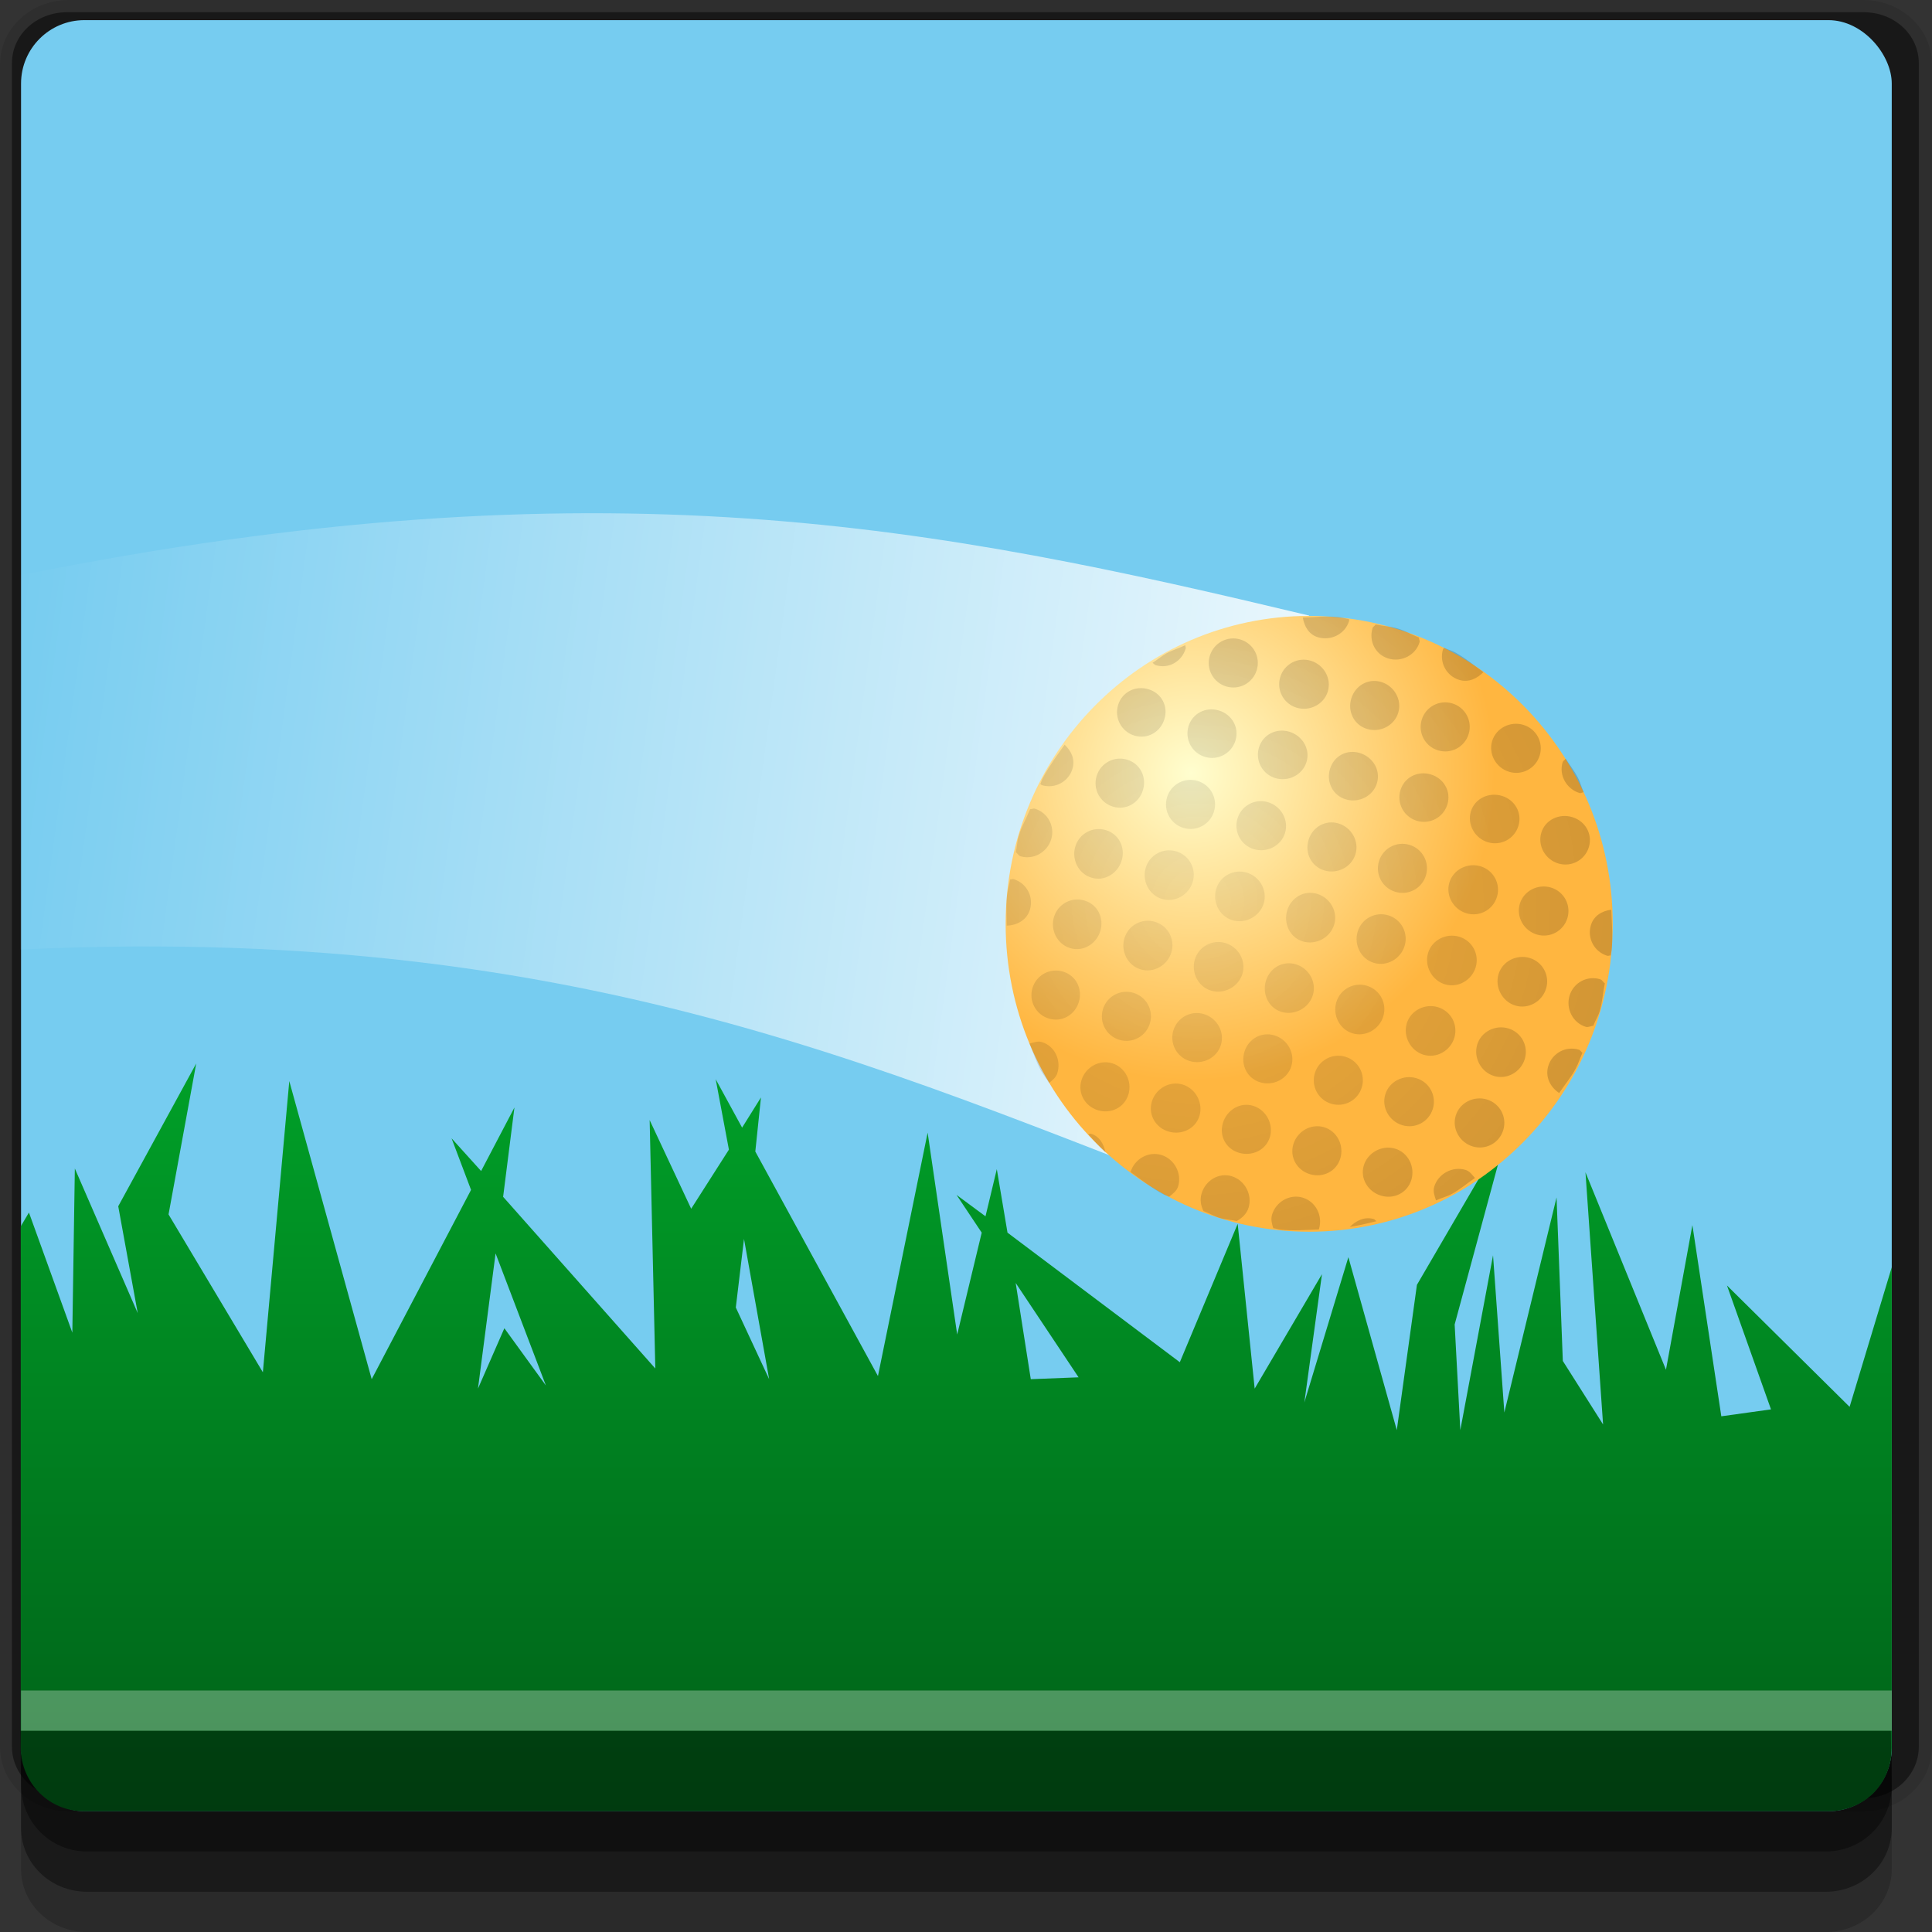 <?xml version="1.0" encoding="UTF-8" standalone="no"?>
<!-- Created with Inkscape (http://www.inkscape.org/) -->

<svg
   xmlns:dc="http://purl.org/dc/elements/1.1/"
   xmlns:cc="http://creativecommons.org/ns#"
   xmlns:rdf="http://www.w3.org/1999/02/22-rdf-syntax-ns#"
   xmlns:svg="http://www.w3.org/2000/svg"
   xmlns="http://www.w3.org/2000/svg"
   xmlns:xlink="http://www.w3.org/1999/xlink"
   xmlns:sodipodi="http://sodipodi.sourceforge.net/DTD/sodipodi-0.dtd"
   xmlns:inkscape="http://www.inkscape.org/namespaces/inkscape"
   width="96"
   height="96"
   id="svg2"
   version="1.1"
   inkscape:version="0.48.4 r9939"
   sodipodi:docname="kolf.svg">
  <rect width="100%" height="100%" fill="#333333" stroke="none"/>
  <defs
     id="defs4">
    <radialGradient
       inkscape:collect="always"
       xlink:href="#linearGradient4266"
       id="radialGradient4272"
       cx="60.978"
       cy="1004.565"
       fx="60.978"
       fy="1004.565"
       r="15.051"
       gradientTransform="matrix(1.867,-0.028,0.028,1.833,-82.471,-838.503)"
       gradientUnits="userSpaceOnUse" />
    <linearGradient
       id="linearGradient4266">
      <stop
         style="stop-color:#000000;stop-opacity:0.2;"
         offset="0"
         id="stop4268" />
      <stop
         style="stop-color:#000000;stop-opacity:0.854;"
         offset="1"
         id="stop4270" />
    </linearGradient>
    <radialGradient
       inkscape:collect="always"
       xlink:href="#linearGradient3770-6"
       id="radialGradient3773"
       gradientUnits="userSpaceOnUse"
       gradientTransform="matrix(1,0,0,1.014,0,-0.591)"
       cx="-24.75"
       cy="31.706"
       fx="-24.75"
       fy="31.706"
       r="19.263" />
    <linearGradient
       id="linearGradient3770-6">
      <stop
         style="stop-color:#fffecf;stop-opacity:1;"
         offset="0"
         id="stop3772-8" />
      <stop
         style="stop-color:#ffb640;stop-opacity:1;"
         offset="1"
         id="stop3774-0" />
    </linearGradient>
    <linearGradient
       gradientTransform="matrix(1.063,0,0,1,-3.065,953.23)"
       inkscape:collect="always"
       xlink:href="#linearGradient3939"
       id="linearGradient3945"
       x1="74.307"
       y1="44.684"
       x2="3.06"
       y2="35.561"
       gradientUnits="userSpaceOnUse" />
    <linearGradient
       inkscape:collect="always"
       id="linearGradient3939">
      <stop
         style="stop-color:#ffffff;stop-opacity:1;"
         offset="0"
         id="stop3941" />
      <stop
         style="stop-color:#ffffff;stop-opacity:0;"
         offset="1"
         id="stop3943" />
    </linearGradient>
    <linearGradient
       id="linearGradient3781">
      <stop
         style="stop-color:#005f18;stop-opacity:1;"
         offset="0"
         id="stop3783" />
      <stop
         style="stop-color:#00a429;stop-opacity:1;"
         offset="1"
         id="stop3785" />
    </linearGradient>
    <linearGradient
       inkscape:collect="always"
       xlink:href="#linearGradient3781"
       id="linearGradient3825"
       gradientUnits="userSpaceOnUse"
       gradientTransform="matrix(1.081,0,0,1.503,-4.323,-1472.133)"
       x1="41.013"
       y1="1039.715"
       x2="41.013"
       y2="1013.109" />
  </defs>
  <sodipodi:namedview
     id="base"
     pagecolor="#ffffff"
     bordercolor="#666666"
     borderopacity="1.0"
     inkscape:pageopacity="0.0"
     inkscape:pageshadow="2"
     inkscape:zoom="5.90625"
     inkscape:cx="48"
     inkscape:cy="48"
     inkscape:document-units="px"
     inkscape:current-layer="layer1"
     showgrid="true"
     inkscape:snap-page="true"
     inkscape:snap-global="true"
     inkscape:snap-center="true"
     inkscape:snap-object-midpoints="false"
     showguides="true"
     inkscape:guide-bbox="true"
     inkscape:snap-bbox="true"
     inkscape:object-paths="true"
     inkscape:object-nodes="true"
     inkscape:window-width="1305"
     inkscape:window-height="744"
     inkscape:window-x="61"
     inkscape:window-y="24"
     inkscape:window-maximized="1"
     inkscape:snap-midpoints="true"
     inkscape:snap-grids="true"
     inkscape:snap-to-guides="false">
    <inkscape:grid
       type="xygrid"
       id="grid3002"
       empspacing="5"
       visible="true"
       enabled="true"
       snapvisiblegridlinesonly="true" />
  </sodipodi:namedview>
  <g
     inkscape:label="Layer 1"
     inkscape:groupmode="layer"
     id="layer1"
     transform="translate(0,-956.362)">
    <path
       style="fill:#000000;fill-opacity:0.096;fill-rule:nonzero;stroke:none"
       d="M 3.409,956.362 C 1.526,956.362 0,957.793 0,959.558 l 0,83.608 c 0,1.765 1.526,3.196 3.409,3.196 l 89.182,0 c 1.883,0 3.409,-1.431 3.409,-3.196 l 0,-83.608 c 0,-1.765 -1.526,-3.196 -3.409,-3.196 z"
       id="rect3772"
       inkscape:connector-curvature="0"
       sodipodi:nodetypes="sssssssss" />
    <path
       sodipodi:type="inkscape:offset"
       inkscape:radius="-0.64764893"
       inkscape:original="M 3.34375 956.3125 C 1.459574 956.3125 -0.0625 957.73357 -0.0625 959.5 L -0.0625 1043.1562 C -0.0625 1044.9227 1.459574 1046.375 3.34375 1046.375 L 92.59375 1046.375 C 94.477924 1046.375 96 1044.9228 96 1043.1562 L 96 959.5 C 96 957.73357 94.477924 956.3125 92.59375 956.3125 L 3.34375 956.3125 z "
       style="fill:#000000;fill-opacity:0.47;fill-rule:nonzero;stroke:none"
       id="path3831"
       d="m 3.344,956.969 c -1.559,0 -2.75,1.137 -2.75,2.531 l 0,83.656 c 0,1.395 1.199,2.563 2.75,2.563 l 89.25,0 c 1.551,0 2.75,-1.168 2.75,-2.563 l 0,-83.656 c 0,-1.394 -1.191,-2.531 -2.75,-2.531 l -89.25,0 z" />
    <rect
       style="fill:#ffffff;fill-opacity:0;fill-rule:nonzero;stroke:none"
       id="rect3775"
       width="96"
       height="96"
       x="0"
       y="956.362"
       ry="0" />
    <path
       style="fill:#000000;fill-opacity:0.187;fill-rule:nonzero;stroke:none"
       d="m 1.046,1041.807 0,7.422 c 0,1.739 1.462,3.134 3.285,3.134 l 86.384,0 c 1.823,0 3.285,-1.395 3.285,-3.134 l 0,-7.422 -92.954,0 z"
       id="rect3785"
       inkscape:connector-curvature="0" />
    <path
       style="fill:#000000;fill-opacity:0.384;fill-rule:nonzero;stroke:none"
       d="m 1.046,1041.807 0,5.381 c 0,1.762 1.462,3.175 3.285,3.175 l 86.384,0 c 1.823,0 3.285,-1.413 3.285,-3.175 l 0,-5.381 -92.954,0 z"
       id="rect3783"
       inkscape:connector-curvature="0" />
    <rect
       style="fill:#76ccf0;fill-opacity:1;fill-rule:nonzero;stroke:none"
       id="rect2985"
       width="92.954"
       height="89"
       x="1.046"
       y="957.362"
       ry="3.151" />
    <path
       style="fill:url(#linearGradient3825);fill-opacity:1;fill-rule:nonzero;stroke:none"
       d="M 1.031 60.938 L 1.031 86.844 C 1.031 87.717 1.399 88.524 1.969 89.094 C 2.538 89.663 3.315 90 4.188 90 L 90.844 90 C 91.717 90 92.524 89.663 93.094 89.094 C 93.663 88.524 94 87.717 94 86.844 L 94 62.969 L 91.906 69.906 L 85.812 63.875 L 88 70.031 L 85.531 70.375 L 84.094 60.875 L 82.781 68.062 L 78.781 58.25 L 79.656 70.781 L 77.656 67.625 L 77.344 59.5 L 74.75 70.188 L 74.188 62.375 L 72.562 71.062 L 72.281 65.812 L 74.906 56.125 L 70.406 63.844 L 69.406 71.062 L 67 62.469 L 64.812 69.688 L 65.688 63.312 L 62.344 69 L 61.5 60.812 L 58.625 67.688 L 50.062 61.25 L 49.531 58.094 L 48.969 60.438 L 47.531 59.375 L 48.781 61.25 L 47.562 66.312 L 46.094 56.281 L 43.625 68.375 L 37.531 57.219 L 37.812 54.531 L 36.875 56.031 L 35.562 53.625 L 36.219 57.125 L 34.344 60.062 L 32.281 55.656 L 32.562 68 L 25 59.469 L 25.562 55.031 L 23.906 58.188 L 22.438 56.562 L 23.406 59.125 L 18.469 68.531 L 14.375 53.719 L 13.062 68.188 L 8.375 60.344 L 9.75 52.844 L 5.875 59.938 L 6.844 65.25 L 3.719 58.062 L 3.594 66.219 L 1.438 60.25 L 1.031 60.938 z M 36.969 61.562 L 38.219 68.531 L 36.562 64.969 L 36.969 61.562 z M 24.625 62.281 L 27.125 68.844 L 25.062 66 L 23.75 69 L 24.625 62.281 z M 50.469 63.75 L 53.594 68.438 L 51.219 68.531 L 50.469 63.75 z "
       id="rect3777"
       transform="translate(0,956.362)" />
    <path
       style="fill:url(#linearGradient3945);fill-opacity:1;fill-rule:nonzero;stroke:none"
       d="m 1,984.949 0,18.594 c 29.786,-1.409 45.368,7.241 64.048,14 l 0,-30.594 C 46.762,982.582 30.024,979.11 1,984.949 z"
       id="rect3936"
       inkscape:connector-curvature="0"
       sodipodi:nodetypes="ccccc" />
    <path
       sodipodi:type="arc"
       style="fill:url(#radialGradient3773);fill-opacity:1;fill-rule:nonzero;stroke:none"
       id="path2992"
       sodipodi:cx="-17.268173"
       sodipodi:cy="41.118584"
       sodipodi:rx="19.2628"
       sodipodi:ry="19.539824"
       d="m 1.995,41.119 c 0,10.792 -8.624,19.54 -19.263,19.54 -10.639,0 -19.263,-8.748 -19.263,-19.54 0,-10.792 8.624,-19.54 19.263,-19.54 10.639,0 19.263,8.748 19.263,19.54 z"
       transform="matrix(0.783,0,0,0.783,78.574,970.07)" />
    <path
       style="opacity:0.255;fill:url(#radialGradient4272);fill-opacity:1;fill-rule:nonzero;stroke:none"
       d="m 69.467,987.596 c -0.37,-0.112 -0.742,-0.123 -1.113,-0.205 -0.039,0.073 -0.128,0.101 -0.153,0.182 -0.195,0.646 0.138,1.315 0.785,1.51 0.646,0.195 1.354,-0.159 1.549,-0.806 0.024,-0.081 -0.034,-0.155 -0.027,-0.236 -0.351,-0.136 -0.675,-0.334 -1.041,-0.445 z m -2.436,-0.474 c -0.186,-0.024 -0.371,-0.086 -0.557,-0.103 -0.588,-0.052 -1.158,0.013 -1.739,0.03 0.077,0.435 0.294,0.84 0.75,0.977 0.646,0.195 1.354,-0.159 1.549,-0.806 0.01,-0.033 -0.01,-0.065 -0.003,-0.099 z m 4.727,1.426 c -0.013,0.032 -0.047,0.047 -0.057,0.081 -0.195,0.646 0.168,1.324 0.815,1.519 0.457,0.138 0.884,-0.07 1.195,-0.39 -0.467,-0.33 -0.893,-0.701 -1.402,-0.978 -0.171,-0.093 -0.375,-0.145 -0.55,-0.231 z m -10.125,-0.411 c -0.646,-0.195 -1.324,0.168 -1.519,0.815 -0.195,0.646 0.168,1.324 0.815,1.519 0.646,0.195 1.324,-0.168 1.519,-0.815 0.195,-0.646 -0.168,-1.324 -0.815,-1.519 z m 3.5,1.056 c -0.646,-0.195 -1.324,0.168 -1.519,0.815 -0.195,0.646 0.168,1.324 0.815,1.519 0.646,0.195 1.354,-0.159 1.549,-0.806 0.195,-0.646 -0.198,-1.333 -0.845,-1.528 z m 3.5,1.056 c -0.646,-0.195 -1.294,0.177 -1.489,0.824 -0.195,0.646 0.138,1.315 0.785,1.51 0.646,0.195 1.354,-0.159 1.549,-0.806 0.195,-0.646 -0.198,-1.333 -0.845,-1.528 z m 3.53,1.065 c -0.646,-0.195 -1.324,0.168 -1.519,0.815 -0.195,0.646 0.168,1.324 0.815,1.519 0.646,0.195 1.324,-0.168 1.519,-0.815 0.195,-0.646 -0.168,-1.324 -0.815,-1.519 z m 3.53,1.065 c -0.646,-0.195 -1.354,0.159 -1.549,0.806 -0.195,0.646 0.198,1.333 0.845,1.528 0.646,0.195 1.324,-0.168 1.519,-0.815 0.195,-0.646 -0.168,-1.324 -0.815,-1.519 z m 2.105,1.679 c -0.039,0.072 -0.129,0.102 -0.153,0.182 -0.195,0.646 0.198,1.333 0.845,1.528 0.074,0.022 0.133,-0.044 0.207,-0.036 -0.113,-0.245 -0.173,-0.505 -0.298,-0.743 -0.171,-0.325 -0.406,-0.62 -0.6,-0.932 z m -18.896,-5.636 c -0.307,0.142 -0.64,0.241 -0.938,0.403 -0.248,0.135 -0.458,0.326 -0.698,0.475 0.061,0.03 0.094,0.093 0.161,0.114 0.646,0.195 1.294,-0.177 1.489,-0.824 0.017,-0.058 -0.024,-0.109 -0.015,-0.168 z m -1.835,2.188 c -0.646,-0.195 -1.315,0.138 -1.51,0.785 -0.195,0.646 0.168,1.324 0.815,1.519 0.646,0.195 1.294,-0.177 1.489,-0.824 0.195,-0.646 -0.148,-1.285 -0.794,-1.48 z m 3.5,1.056 c -0.646,-0.195 -1.315,0.138 -1.51,0.785 -0.195,0.646 0.168,1.324 0.815,1.519 0.646,0.195 1.324,-0.168 1.519,-0.815 0.195,-0.646 -0.177,-1.294 -0.824,-1.489 z m 3.5,1.056 c -0.646,-0.195 -1.315,0.138 -1.51,0.785 -0.195,0.646 0.168,1.324 0.815,1.519 0.646,0.195 1.354,-0.159 1.549,-0.806 0.195,-0.646 -0.207,-1.303 -0.854,-1.498 z m 3.5,1.056 c -0.646,-0.195 -1.285,0.147 -1.48,0.794 -0.195,0.646 0.138,1.315 0.785,1.51 0.646,0.195 1.354,-0.159 1.549,-0.806 0.195,-0.646 -0.207,-1.303 -0.854,-1.498 z m 3.53,1.065 c -0.646,-0.195 -1.315,0.138 -1.51,0.785 -0.195,0.646 0.168,1.324 0.815,1.519 0.646,0.195 1.324,-0.168 1.519,-0.815 0.195,-0.646 -0.177,-1.294 -0.824,-1.489 z m 3.53,1.065 c -0.646,-0.195 -1.345,0.129 -1.54,0.776 -0.195,0.646 0.198,1.333 0.845,1.528 0.646,0.195 1.324,-0.168 1.519,-0.815 0.195,-0.646 -0.177,-1.294 -0.824,-1.489 z m 3.5,1.056 c -0.646,-0.195 -1.345,0.129 -1.54,0.776 -0.195,0.646 0.198,1.333 0.845,1.528 0.646,0.195 1.324,-0.168 1.519,-0.815 0.195,-0.646 -0.177,-1.294 -0.824,-1.489 z m -22.118,-2.854 c -0.646,-0.195 -1.324,0.168 -1.519,0.815 -0.195,0.646 0.168,1.324 0.815,1.519 0.646,0.195 1.294,-0.178 1.489,-0.824 0.195,-0.646 -0.138,-1.315 -0.785,-1.51 z m 3.5,1.056 c -0.646,-0.195 -1.324,0.168 -1.519,0.815 -0.195,0.646 0.168,1.324 0.815,1.519 0.646,0.195 1.324,-0.169 1.519,-0.815 0.195,-0.646 -0.168,-1.324 -0.815,-1.519 z m 3.5,1.056 c -0.646,-0.195 -1.324,0.168 -1.519,0.815 -0.195,0.646 0.168,1.324 0.815,1.519 0.646,0.195 1.354,-0.16 1.549,-0.806 0.195,-0.646 -0.198,-1.333 -0.845,-1.528 z m 3.5,1.056 c -0.646,-0.195 -1.294,0.177 -1.489,0.824 -0.195,0.646 0.138,1.315 0.785,1.51 0.646,0.195 1.354,-0.16 1.549,-0.806 0.195,-0.646 -0.198,-1.333 -0.845,-1.528 z m 3.53,1.065 c -0.646,-0.195 -1.324,0.168 -1.519,0.815 -0.195,0.646 0.168,1.324 0.815,1.519 0.646,0.195 1.324,-0.169 1.519,-0.815 0.195,-0.646 -0.168,-1.324 -0.815,-1.519 z m 3.53,1.065 c -0.646,-0.195 -1.354,0.159 -1.549,0.806 -0.195,0.646 0.198,1.333 0.845,1.528 0.646,0.195 1.324,-0.169 1.519,-0.815 0.195,-0.646 -0.168,-1.324 -0.815,-1.519 z m 3.5,1.056 c -0.646,-0.195 -1.354,0.159 -1.549,0.806 -0.195,0.646 0.198,1.333 0.845,1.528 0.646,0.195 1.324,-0.169 1.519,-0.815 0.195,-0.646 -0.168,-1.324 -0.815,-1.519 z m -24.168,-7.096 c -0.385,0.536 -0.772,1.071 -1.089,1.662 -0.048,0.09 -0.073,0.198 -0.12,0.29 0.033,0.01 0.047,0.047 0.081,0.057 0.646,0.195 1.324,-0.169 1.519,-0.815 0.14,-0.463 -0.059,-0.89 -0.39,-1.195 z m 27.166,8.196 c -0.462,0.06 -0.873,0.298 -1.016,0.771 -0.195,0.646 0.168,1.324 0.815,1.519 0.057,0.017 0.11,-0.023 0.167,-0.014 0.01,-0.092 0.043,-0.186 0.051,-0.278 0.063,-0.672 0.006,-1.334 -0.018,-1.996 z m -28.646,-5.019 c -0.082,-0.025 -0.154,0.034 -0.237,0.027 -0.181,0.446 -0.423,0.861 -0.565,1.331 -0.081,0.269 -0.079,0.536 -0.145,0.805 0.089,0.055 0.129,0.169 0.233,0.201 0.646,0.195 1.333,-0.198 1.528,-0.845 0.195,-0.646 -0.168,-1.324 -0.815,-1.519 z m 3.53,1.065 c -0.646,-0.195 -1.324,0.168 -1.519,0.815 -0.195,0.646 0.159,1.354 0.806,1.549 0.646,0.195 1.303,-0.207 1.498,-0.854 0.195,-0.647 -0.138,-1.315 -0.785,-1.51 z m 3.5,1.056 c -0.646,-0.195 -1.324,0.168 -1.519,0.815 -0.195,0.646 0.159,1.354 0.806,1.549 0.646,0.195 1.333,-0.198 1.528,-0.845 0.195,-0.646 -0.168,-1.324 -0.815,-1.519 z m 3.5,1.056 c -0.646,-0.195 -1.324,0.168 -1.519,0.815 -0.195,0.646 0.159,1.354 0.806,1.549 0.646,0.195 1.363,-0.189 1.558,-0.836 0.195,-0.646 -0.198,-1.333 -0.845,-1.528 z m 3.5,1.056 c -0.646,-0.195 -1.294,0.177 -1.489,0.824 -0.195,0.646 0.129,1.345 0.776,1.54 0.646,0.195 1.363,-0.189 1.558,-0.836 0.195,-0.646 -0.198,-1.333 -0.845,-1.528 z m 3.53,1.065 c -0.646,-0.195 -1.324,0.168 -1.519,0.815 -0.195,0.646 0.159,1.354 0.806,1.549 0.646,0.195 1.333,-0.198 1.528,-0.845 0.195,-0.646 -0.168,-1.324 -0.815,-1.519 z m 3.53,1.065 c -0.646,-0.195 -1.354,0.159 -1.549,0.806 -0.195,0.646 0.189,1.363 0.836,1.558 0.646,0.195 1.333,-0.198 1.528,-0.845 0.195,-0.646 -0.168,-1.324 -0.815,-1.519 z m 3.5,1.056 c -0.646,-0.195 -1.354,0.159 -1.549,0.806 -0.195,0.646 0.189,1.363 0.836,1.558 0.646,0.195 1.333,-0.198 1.528,-0.845 0.195,-0.647 -0.168,-1.324 -0.815,-1.519 z m 3.5,1.056 c -0.646,-0.195 -1.324,0.168 -1.519,0.815 -0.195,0.646 0.159,1.354 0.806,1.549 0.128,0.039 0.248,-0.046 0.374,-0.05 0.09,-0.251 0.237,-0.463 0.315,-0.721 0.139,-0.46 0.162,-0.93 0.257,-1.391 -0.089,-0.055 -0.127,-0.169 -0.233,-0.201 z m -29.149,-4.975 c -0.057,-0.017 -0.11,0.023 -0.167,0.014 -0.044,0.29 -0.136,0.576 -0.163,0.865 -0.045,0.482 -0.008,0.956 -0.008,1.434 0.512,-0.017 0.997,-0.276 1.154,-0.794 0.195,-0.646 -0.168,-1.324 -0.815,-1.519 z m 3.53,1.065 c -0.646,-0.195 -1.324,0.168 -1.519,0.815 -0.195,0.646 0.159,1.354 0.806,1.549 0.646,0.195 1.303,-0.207 1.498,-0.854 0.195,-0.646 -0.138,-1.315 -0.785,-1.51 z m 3.5,1.056 c -0.646,-0.195 -1.324,0.168 -1.519,0.815 -0.195,0.646 0.159,1.354 0.806,1.549 0.646,0.195 1.333,-0.198 1.528,-0.845 0.195,-0.646 -0.168,-1.324 -0.815,-1.519 z m 3.5,1.056 c -0.646,-0.195 -1.324,0.168 -1.519,0.815 -0.195,0.646 0.159,1.354 0.806,1.549 0.646,0.195 1.363,-0.189 1.558,-0.836 0.195,-0.646 -0.198,-1.333 -0.845,-1.528 z m 3.5,1.056 c -0.646,-0.195 -1.294,0.177 -1.489,0.824 -0.195,0.646 0.129,1.345 0.776,1.54 0.646,0.195 1.363,-0.189 1.558,-0.836 0.195,-0.646 -0.198,-1.333 -0.845,-1.528 z m 3.53,1.065 c -0.646,-0.195 -1.324,0.168 -1.519,0.815 -0.195,0.646 0.159,1.354 0.806,1.549 0.646,0.195 1.333,-0.198 1.528,-0.845 0.195,-0.646 -0.168,-1.324 -0.815,-1.519 z m 3.53,1.065 c -0.646,-0.195 -1.354,0.159 -1.549,0.806 -0.195,0.646 0.189,1.363 0.836,1.558 0.646,0.195 1.333,-0.198 1.528,-0.845 0.195,-0.646 -0.168,-1.324 -0.815,-1.519 z m 3.5,1.056 c -0.646,-0.195 -1.354,0.159 -1.549,0.806 -0.195,0.646 0.189,1.363 0.836,1.558 0.646,0.195 1.333,-0.198 1.528,-0.845 0.195,-0.646 -0.168,-1.324 -0.815,-1.519 z m 3.5,1.056 c -0.646,-0.195 -1.324,0.168 -1.519,0.815 -0.161,0.532 0.097,1.046 0.543,1.339 0.273,-0.408 0.59,-0.781 0.825,-1.22 0.132,-0.247 0.214,-0.525 0.333,-0.781 -0.071,-0.038 -0.101,-0.129 -0.182,-0.153 z m -25.628,-3.88 c -0.646,-0.195 -1.324,0.168 -1.519,0.815 -0.195,0.646 0.168,1.324 0.815,1.519 0.646,0.195 1.294,-0.177 1.489,-0.824 0.195,-0.646 -0.138,-1.315 -0.785,-1.51 z m 3.5,1.056 c -0.646,-0.195 -1.324,0.168 -1.519,0.815 -0.195,0.646 0.168,1.324 0.815,1.519 0.646,0.195 1.324,-0.168 1.519,-0.815 0.195,-0.646 -0.168,-1.324 -0.815,-1.519 z m 3.5,1.056 c -0.646,-0.195 -1.324,0.168 -1.519,0.815 -0.195,0.646 0.168,1.324 0.815,1.519 0.646,0.195 1.354,-0.159 1.549,-0.806 0.195,-0.646 -0.198,-1.333 -0.845,-1.528 z m 3.5,1.056 c -0.646,-0.195 -1.294,0.177 -1.489,0.824 -0.195,0.646 0.138,1.315 0.785,1.51 0.646,0.195 1.354,-0.159 1.549,-0.806 0.195,-0.646 -0.198,-1.333 -0.845,-1.528 z m 3.53,1.065 c -0.646,-0.195 -1.324,0.168 -1.519,0.815 -0.195,0.646 0.168,1.324 0.815,1.519 0.646,0.195 1.324,-0.169 1.519,-0.815 0.195,-0.646 -0.168,-1.324 -0.815,-1.519 z m 3.53,1.065 c -0.646,-0.195 -1.354,0.159 -1.549,0.806 -0.195,0.646 0.198,1.333 0.845,1.528 0.646,0.195 1.324,-0.168 1.519,-0.815 0.195,-0.646 -0.168,-1.324 -0.815,-1.519 z m 3.5,1.056 c -0.646,-0.195 -1.354,0.159 -1.549,0.806 -0.195,0.646 0.198,1.333 0.845,1.528 0.646,0.195 1.324,-0.168 1.519,-0.815 0.195,-0.646 -0.168,-1.324 -0.815,-1.519 z m -22.118,-2.854 c -0.209,-0.063 -0.412,0.03 -0.611,0.077 0.181,0.435 0.332,0.893 0.552,1.309 0.121,0.229 0.292,0.427 0.424,0.65 0.166,-0.145 0.342,-0.268 0.411,-0.496 0.195,-0.646 -0.129,-1.345 -0.776,-1.54 z m 3.5,1.056 c -0.646,-0.195 -1.333,0.198 -1.528,0.845 -0.195,0.646 0.177,1.294 0.824,1.489 0.646,0.195 1.315,-0.138 1.51,-0.785 0.195,-0.646 -0.159,-1.354 -0.806,-1.549 z m 3.5,1.056 c -0.646,-0.195 -1.333,0.198 -1.528,0.845 -0.195,0.646 0.177,1.294 0.824,1.489 0.646,0.195 1.345,-0.129 1.54,-0.776 0.195,-0.646 -0.189,-1.363 -0.836,-1.558 z m 3.5,1.056 c -0.646,-0.195 -1.303,0.207 -1.498,0.854 -0.195,0.646 0.148,1.285 0.794,1.48 0.646,0.195 1.345,-0.129 1.54,-0.776 0.195,-0.646 -0.189,-1.363 -0.836,-1.558 z m 3.53,1.065 c -0.646,-0.195 -1.333,0.198 -1.528,0.845 -0.195,0.646 0.177,1.294 0.824,1.489 0.646,0.195 1.315,-0.138 1.51,-0.785 0.195,-0.646 -0.159,-1.354 -0.806,-1.549 z m 3.53,1.065 c -0.646,-0.195 -1.363,0.189 -1.558,0.836 -0.195,0.646 0.207,1.303 0.854,1.498 0.646,0.195 1.315,-0.138 1.51,-0.785 0.195,-0.646 -0.159,-1.354 -0.806,-1.549 z m 3.5,1.056 c -0.646,-0.195 -1.363,0.189 -1.558,0.836 -0.072,0.24 0.018,0.457 0.089,0.68 0.254,-0.121 0.534,-0.184 0.782,-0.319 0.41,-0.224 0.765,-0.534 1.154,-0.794 -0.141,-0.155 -0.251,-0.337 -0.466,-0.402 z m -18.618,-1.798 c -0.047,-0.014 -0.09,0.032 -0.138,0.023 0.284,0.306 0.556,0.632 0.867,0.914 -0.09,-0.419 -0.291,-0.806 -0.729,-0.938 z m 3.5,1.056 c -0.646,-0.195 -1.333,0.198 -1.528,0.845 0.531,0.389 1.036,0.79 1.624,1.11 0.091,0.049 0.198,0.072 0.29,0.12 0.182,-0.146 0.377,-0.277 0.45,-0.517 0.195,-0.646 -0.189,-1.363 -0.836,-1.558 z m 3.5,1.056 c -0.646,-0.195 -1.303,0.207 -1.498,0.854 -0.094,0.313 -0.041,0.609 0.094,0.877 0.279,0.102 0.523,0.256 0.811,0.343 0.275,0.083 0.559,0.087 0.835,0.154 0.266,-0.147 0.499,-0.356 0.594,-0.669 0.195,-0.646 -0.189,-1.363 -0.836,-1.558 z m 3.53,1.065 c -0.646,-0.195 -1.333,0.198 -1.528,0.845 -0.072,0.239 -0.007,0.45 0.059,0.671 0.122,0.014 0.247,0.064 0.368,0.079 0.643,0.057 1.262,0.011 1.898,-0.015 0.003,-0.01 0.006,-0.02 0.009,-0.03 0.195,-0.646 -0.159,-1.354 -0.806,-1.549 z m 3.53,1.065 c -0.451,-0.136 -0.882,0.072 -1.195,0.39 0.447,-0.066 0.889,-0.18 1.326,-0.285 -0.053,-0.027 -0.073,-0.087 -0.132,-0.104 z"
       id="path3489"
       inkscape:connector-curvature="0" />
    <path
       style="fill:#000000;fill-opacity:0.384;fill-rule:nonzero;stroke:none"
       d="m 1,1042.362 0.046,2.746 c 0.03,1.806 1.462,3.254 3.285,3.254 l 86.384,0 c 1.823,0 3.285,-1.448 3.285,-3.254 l -0.046,-2.746 z"
       id="rect3781"
       inkscape:connector-curvature="0"
       sodipodi:nodetypes="csssscc" />
    <rect
       style="fill:#ffffff;fill-opacity:0.3;fill-rule:nonzero;stroke:none"
       id="rect3770"
       width="92.954"
       height="2"
       x="1.046"
       y="1040.362" />
  </g>
</svg>
